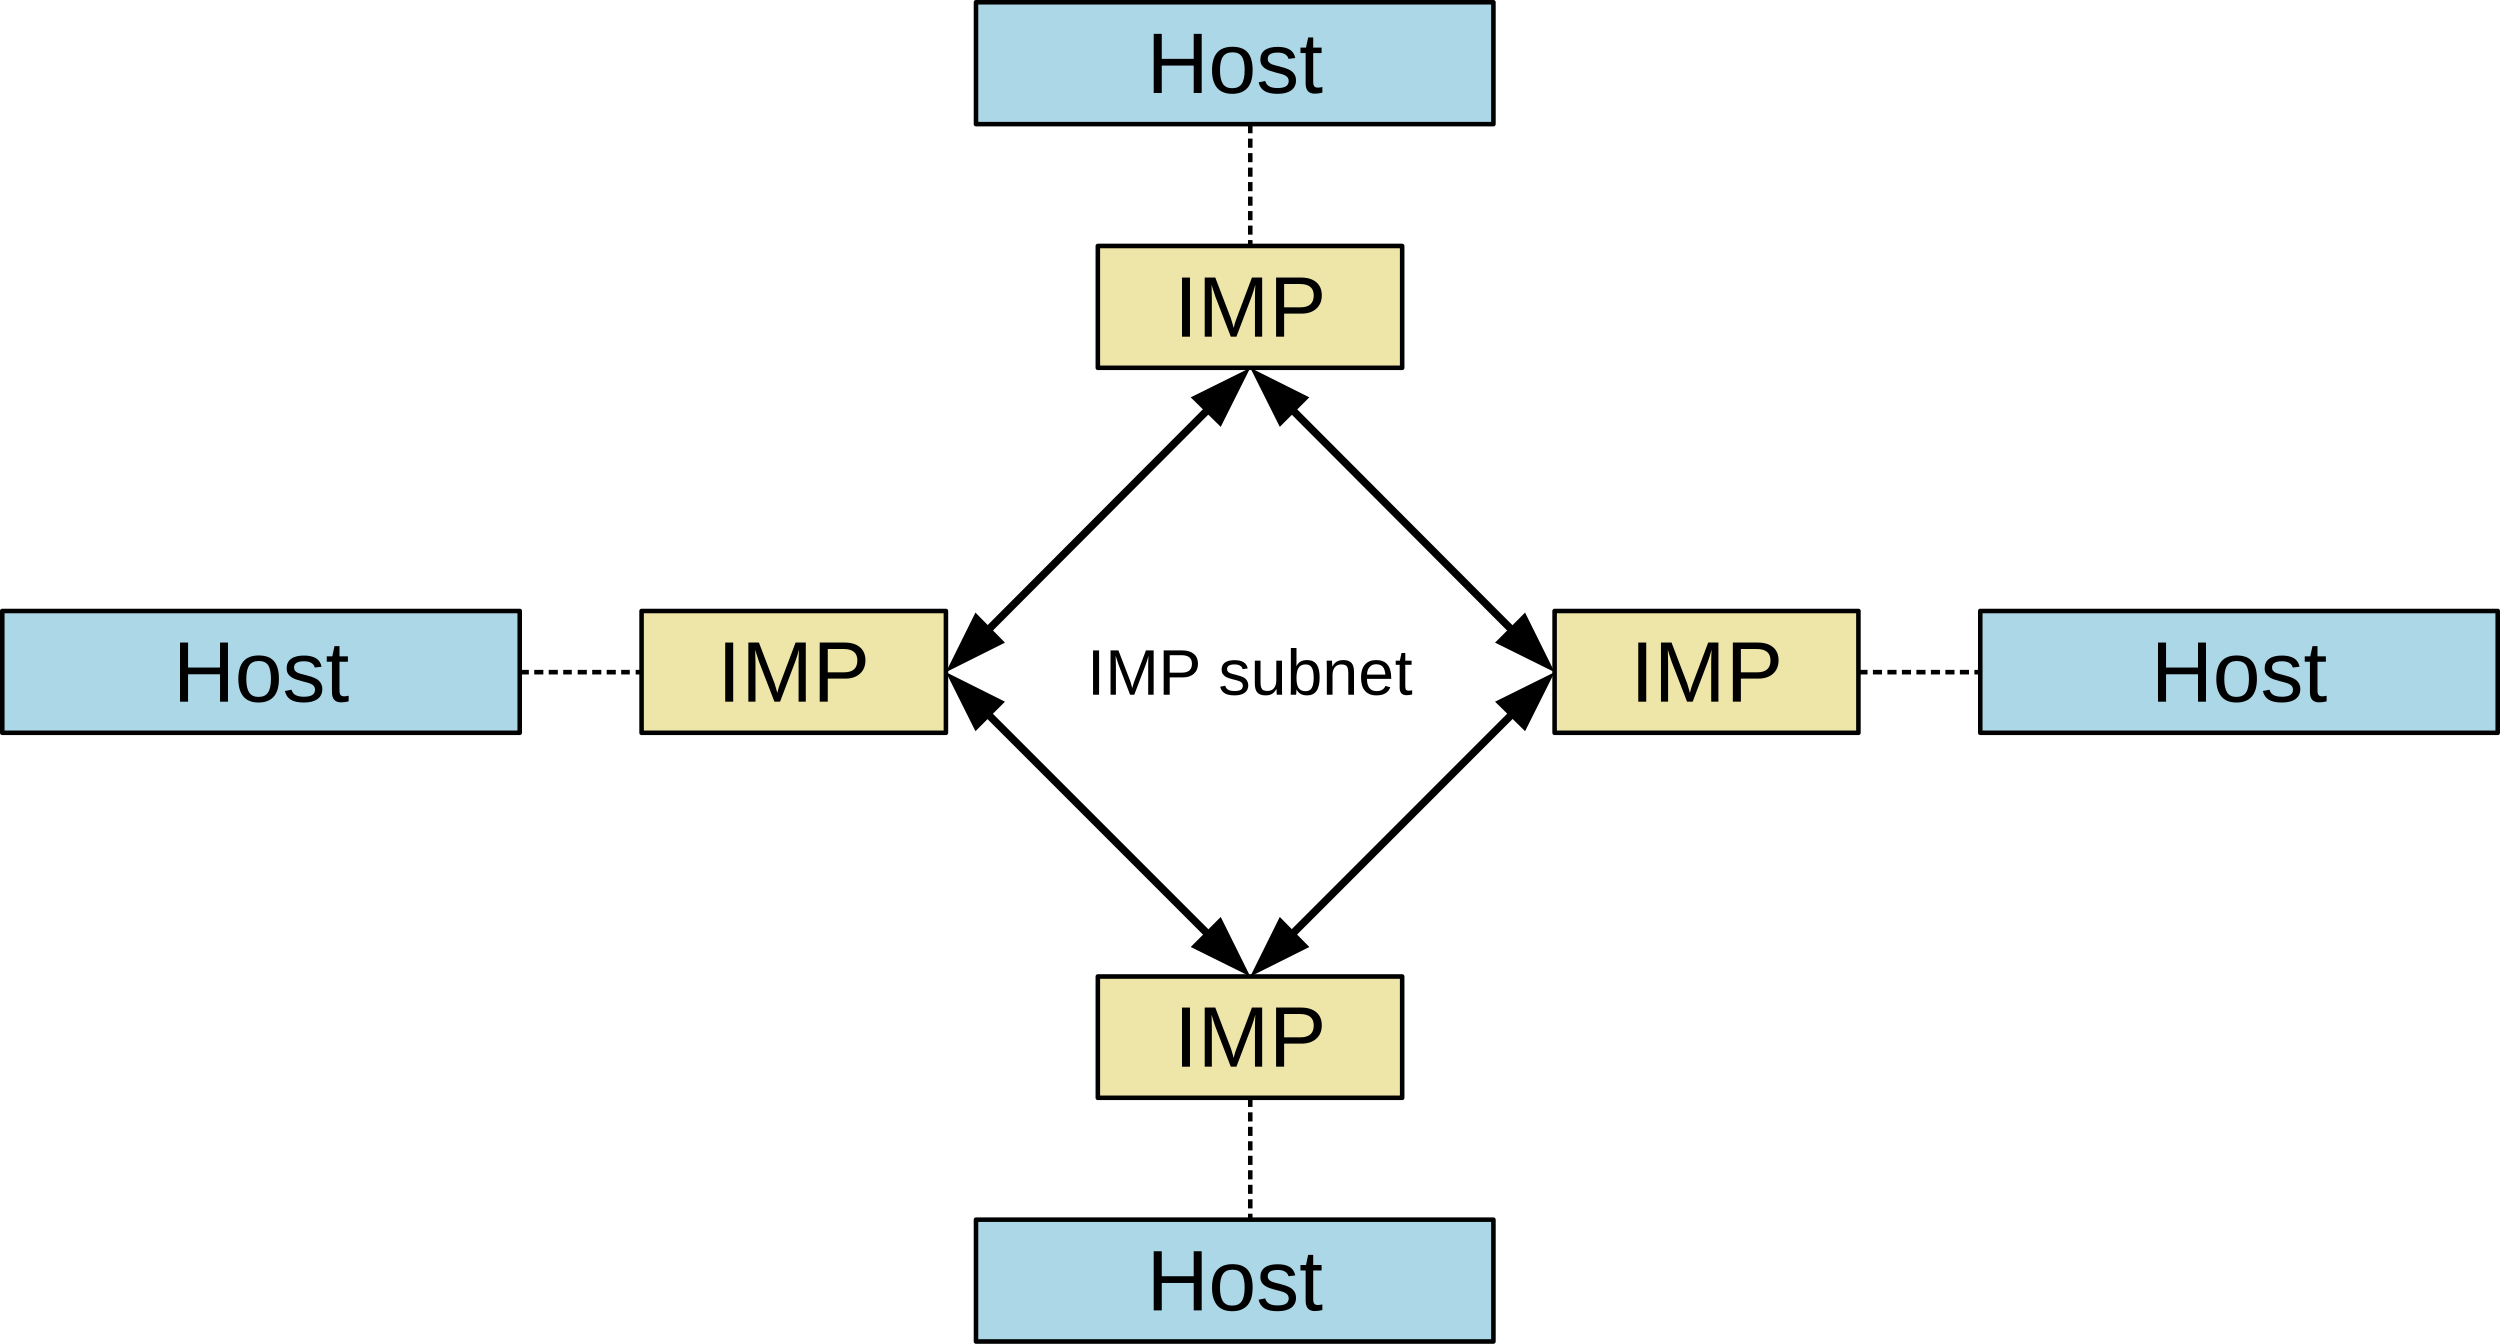 <?xml version="1.0" encoding="UTF-8" standalone="no"?>
<svg
   xmlns:dc="http://purl.org/dc/elements/1.1/"
   xmlns:cc="http://creativecommons.org/ns#"
   xmlns:rdf="http://www.w3.org/1999/02/22-rdf-syntax-ns#"
   xmlns:svg="http://www.w3.org/2000/svg"
   xmlns="http://www.w3.org/2000/svg"
   xmlns:xlink="http://www.w3.org/1999/xlink"
   xmlns:sodipodi="http://sodipodi.sourceforge.net/DTD/sodipodi-0.dtd"
   xmlns:inkscape="http://www.inkscape.org/namespaces/inkscape"
   width="465.751pt"
   height="250.349pt"
   viewBox="0 0 465.751 250.349"
   version="1.2"
   id="svg310"
   sodipodi:docname="imp-subnet.svg"
   inkscape:version="0.92.2 5c3e80d, 2017-08-06">
  <sodipodi:namedview
     pagecolor="#ffffff"
     bordercolor="#666666"
     borderopacity="1"
     objecttolerance="10"
     gridtolerance="10"
     guidetolerance="10"
     inkscape:pageopacity="0"
     inkscape:pageshadow="2"
     inkscape:window-width="2048"
     inkscape:window-height="1088"
     id="namedview312"
     showgrid="false"
     fit-margin-top="0"
     fit-margin-left="0"
     fit-margin-right="0"
     fit-margin-bottom="0"
     inkscape:zoom="1.0646836"
     inkscape:cx="386.08199"
     inkscape:cy="148.06262"
     inkscape:window-x="0"
     inkscape:window-y="27"
     inkscape:window-maximized="1"
     inkscape:current-layer="svg310" />
  <defs
     id="defs61">
    <g
       id="g59">
      <symbol
         overflow="visible"
         id="glyph0-0"
         style="overflow:visible">
        <path
           style="stroke:none"
           d="m 1.609,-11.016 h 8.781 V 0 h -8.781 z m 0.594,0.594 v 9.828 h 7.594 v -9.828 z m 0,0"
           id="path2"
           inkscape:connector-curvature="0" />
      </symbol>
      <symbol
         overflow="visible"
         id="glyph0-1"
         style="overflow:visible">
        <path
           style="stroke:none"
           d="M 8.766,0 V -5.109 H 2.812 V 0 h -1.5 v -11.016 h 1.5 v 4.656 h 5.953 v -4.656 H 10.25 V 0 Z m 0,0"
           id="path5"
           inkscape:connector-curvature="0" />
      </symbol>
      <symbol
         overflow="visible"
         id="glyph0-2"
         style="overflow:visible">
        <path
           style="stroke:none"
           d="m 8.234,-4.234 c 0,1.48 -0.328,2.586 -0.984,3.312 -0.648,0.719 -1.59,1.078 -2.828,1.078 -1.242,0 -2.18,-0.375 -2.812,-1.125 -0.625,-0.758 -0.938,-1.848 -0.938,-3.266 0,-2.914 1.266,-4.375 3.797,-4.375 1.289,0 2.238,0.355 2.844,1.062 0.613,0.711 0.922,1.812 0.922,3.312 z m -1.484,0 C 6.75,-5.398 6.578,-6.25 6.234,-6.781 c -0.344,-0.531 -0.93,-0.797 -1.75,-0.797 -0.824,0 -1.418,0.273 -1.781,0.812 -0.367,0.543 -0.547,1.387 -0.547,2.531 0,1.117 0.176,1.953 0.531,2.516 0.363,0.555 0.938,0.828 1.719,0.828 0.844,0 1.441,-0.27 1.797,-0.812 C 6.566,-2.242 6.75,-3.086 6.75,-4.234 Z m 0,0"
           id="path8"
           inkscape:connector-curvature="0" />
      </symbol>
      <symbol
         overflow="visible"
         id="glyph0-3"
         style="overflow:visible">
        <path
           style="stroke:none"
           d="m 7.422,-2.344 c 0,0.805 -0.305,1.422 -0.906,1.859 C 5.922,-0.055 5.082,0.156 4,0.156 c -1.055,0 -1.867,-0.172 -2.438,-0.516 -0.574,-0.352 -0.945,-0.895 -1.109,-1.625 l 1.234,-0.25 c 0.125,0.461 0.375,0.793 0.75,1 0.375,0.211 0.895,0.312 1.562,0.312 0.707,0 1.227,-0.109 1.562,-0.328 0.332,-0.219 0.5,-0.547 0.5,-0.984 0,-0.332 -0.117,-0.602 -0.344,-0.812 C 5.488,-3.254 5.117,-3.426 4.609,-3.562 L 3.594,-3.828 C 2.789,-4.035 2.219,-4.238 1.875,-4.438 1.531,-4.633 1.258,-4.875 1.062,-5.156 0.875,-5.445 0.781,-5.801 0.781,-6.219 c 0,-0.77 0.273,-1.359 0.828,-1.766 0.551,-0.406 1.352,-0.609 2.406,-0.609 0.926,0 1.664,0.168 2.219,0.5 0.551,0.324 0.898,0.852 1.047,1.578 l -1.266,0.156 C 5.93,-6.734 5.719,-7.02 5.375,-7.219 5.039,-7.426 4.586,-7.531 4.016,-7.531 c -0.637,0 -1.105,0.102 -1.406,0.297 -0.305,0.188 -0.453,0.48 -0.453,0.875 0,0.242 0.062,0.438 0.188,0.594 0.125,0.156 0.305,0.293 0.547,0.406 0.25,0.105 0.766,0.25 1.547,0.438 0.75,0.188 1.285,0.367 1.609,0.531 0.332,0.156 0.594,0.336 0.781,0.531 0.188,0.188 0.332,0.406 0.438,0.656 0.102,0.25 0.156,0.539 0.156,0.859 z m 0,0"
           id="path11"
           inkscape:connector-curvature="0" />
      </symbol>
      <symbol
         overflow="visible"
         id="glyph0-4"
         style="overflow:visible">
        <path
           style="stroke:none"
           d="M 4.328,-0.062 C 3.867,0.062 3.395,0.125 2.906,0.125 c -1.125,0 -1.688,-0.641 -1.688,-1.922 V -7.438 H 0.25 V -8.453 H 1.281 L 1.688,-10.344 H 2.625 v 1.891 H 4.188 V -7.438 H 2.625 v 5.344 c 0,0.406 0.066,0.695 0.203,0.859 C 2.961,-1.078 3.191,-1 3.516,-1 c 0.188,0 0.457,-0.035 0.812,-0.109 z m 0,0"
           id="path14"
           inkscape:connector-curvature="0" />
      </symbol>
      <symbol
         overflow="visible"
         id="glyph0-5"
         style="overflow:visible">
        <path
           style="stroke:none"
           d="M 1.484,0 V -11.016 H 2.969 V 0 Z m 0,0"
           id="path17"
           inkscape:connector-curvature="0" />
      </symbol>
      <symbol
         overflow="visible"
         id="glyph0-6"
         style="overflow:visible">
        <path
           style="stroke:none"
           d="m 10.672,0 v -7.344 c 0,-0.812 0.023,-1.594 0.078,-2.344 -0.262,0.93 -0.492,1.656 -0.688,2.188 L 7.219,0 H 6.172 L 3.281,-7.5 2.844,-8.828 2.594,-9.688 2.609,-8.828 2.641,-7.344 V 0 H 1.312 V -11.016 H 3.281 L 6.203,-3.375 C 6.305,-3.07 6.406,-2.742 6.5,-2.391 6.602,-2.035 6.672,-1.781 6.703,-1.625 c 0.039,-0.207 0.125,-0.523 0.25,-0.953 0.133,-0.426 0.227,-0.691 0.281,-0.797 l 2.875,-7.641 h 1.906 V 0 Z m 0,0"
           id="path20"
           inkscape:connector-curvature="0" />
      </symbol>
      <symbol
         overflow="visible"
         id="glyph0-7"
         style="overflow:visible">
        <path
           style="stroke:none"
           d="m 9.828,-7.703 c 0,1.043 -0.34,1.871 -1.016,2.484 -0.68,0.617 -1.602,0.922 -2.766,0.922 H 2.812 V 0 h -1.5 v -11.016 h 4.641 c 1.227,0 2.18,0.293 2.859,0.875 0.676,0.574 1.016,1.387 1.016,2.438 z m -1.5,0.016 c 0,-1.414 -0.855,-2.125 -2.562,-2.125 H 2.812 v 4.344 h 3.016 c 1.664,0 2.5,-0.738 2.5,-2.219 z m 0,0"
           id="path23"
           inkscape:connector-curvature="0" />
      </symbol>
      <symbol
         overflow="visible"
         id="glyph1-0"
         style="overflow:visible">
        <path
           style="stroke:none"
           d="m 1.203,-8.25 h 6.594 V 0 h -6.594 z m 0.438,0.438 v 7.359 H 7.344 V -7.812 Z m 0,0"
           id="path26"
           inkscape:connector-curvature="0" />
      </symbol>
      <symbol
         overflow="visible"
         id="glyph1-1"
         style="overflow:visible">
        <path
           style="stroke:none"
           d="m 1.109,0 v -8.25 h 1.125 V 0 Z m 0,0"
           id="path29"
           inkscape:connector-curvature="0" />
      </symbol>
      <symbol
         overflow="visible"
         id="glyph1-2"
         style="overflow:visible">
        <path
           style="stroke:none"
           d="m 8,0 v -5.516 c 0,-0.602 0.02,-1.188 0.062,-1.75 C 7.863,-6.566 7.691,-6.02 7.547,-5.625 L 5.406,0 H 4.625 l -2.156,-5.625 -0.328,-1 -0.203,-0.641 0.016,0.656 0.031,1.094 V 0 h -1 v -8.25 h 1.469 l 2.203,5.719 c 0.07,0.23 0.145,0.48 0.219,0.75 0.07,0.262 0.117,0.449 0.141,0.562 C 5.047,-1.375 5.113,-1.609 5.219,-1.922 5.32,-2.242 5.391,-2.445 5.422,-2.531 L 7.578,-8.25 h 1.438 V 0 Z m 0,0"
           id="path32"
           inkscape:connector-curvature="0" />
      </symbol>
      <symbol
         overflow="visible"
         id="glyph1-3"
         style="overflow:visible">
        <path
           style="stroke:none"
           d="m 7.375,-5.766 c 0,0.781 -0.258,1.402 -0.766,1.859 -0.512,0.461 -1.203,0.688 -2.078,0.688 H 2.109 V 0 h -1.125 v -8.25 h 3.469 c 0.926,0 1.645,0.219 2.156,0.656 C 7.117,-7.164 7.375,-6.555 7.375,-5.766 Z m -1.125,0 c 0,-1.062 -0.641,-1.594 -1.922,-1.594 h -2.219 v 3.25 H 4.375 c 1.25,0 1.875,-0.551 1.875,-1.656 z m 0,0"
           id="path35"
           inkscape:connector-curvature="0" />
      </symbol>
      <symbol
         overflow="visible"
         id="glyph1-4"
         style="overflow:visible">
        <path
           style="stroke:none"
           d=""
           id="path38"
           inkscape:connector-curvature="0" />
      </symbol>
      <symbol
         overflow="visible"
         id="glyph1-5"
         style="overflow:visible">
        <path
           style="stroke:none"
           d="m 5.562,-1.75 c 0,0.594 -0.227,1.059 -0.672,1.391 C 4.441,-0.035 3.812,0.125 3,0.125 2.207,0.125 1.598,-0.004 1.172,-0.266 0.742,-0.523 0.461,-0.93 0.328,-1.484 l 0.938,-0.188 c 0.094,0.344 0.281,0.594 0.562,0.75 C 2.109,-0.766 2.5,-0.688 3,-0.688 c 0.531,0 0.922,-0.078 1.172,-0.234 0.25,-0.164 0.375,-0.414 0.375,-0.75 0,-0.25 -0.09,-0.453 -0.266,-0.609 C 4.113,-2.438 3.836,-2.566 3.453,-2.672 l -0.75,-0.188 C 2.086,-3.016 1.648,-3.164 1.391,-3.312 1.141,-3.469 0.941,-3.656 0.797,-3.875 0.66,-4.094 0.594,-4.359 0.594,-4.672 c 0,-0.57 0.203,-1.008 0.609,-1.312 C 1.617,-6.285 2.219,-6.438 3,-6.438 c 0.707,0 1.266,0.125 1.672,0.375 0.414,0.242 0.676,0.633 0.781,1.172 L 4.5,-4.766 C 4.445,-5.047 4.289,-5.258 4.031,-5.406 3.781,-5.562 3.438,-5.641 3,-5.641 c -0.469,0 -0.82,0.074 -1.047,0.219 -0.23,0.148 -0.344,0.367 -0.344,0.656 0,0.18 0.047,0.324 0.141,0.438 0.094,0.117 0.227,0.215 0.406,0.297 0.188,0.086 0.578,0.199 1.172,0.344 0.562,0.148 0.961,0.277 1.203,0.391 0.25,0.117 0.441,0.246 0.578,0.391 0.145,0.148 0.254,0.32 0.328,0.516 0.082,0.188 0.125,0.402 0.125,0.641 z m 0,0"
           id="path41"
           inkscape:connector-curvature="0" />
      </symbol>
      <symbol
         overflow="visible"
         id="glyph1-6"
         style="overflow:visible">
        <path
           style="stroke:none"
           d="m 1.844,-6.344 v 4.016 c 0,0.43 0.039,0.758 0.125,0.984 0.082,0.23 0.211,0.398 0.391,0.5 0.176,0.094 0.438,0.141 0.781,0.141 0.508,0 0.91,-0.172 1.203,-0.516 0.289,-0.344 0.438,-0.828 0.438,-1.453 V -6.344 h 1.062 v 4.984 c 0,0.742 0.008,1.195 0.031,1.359 h -1 c 0,-0.02 -0.008,-0.07 -0.016,-0.156 0,-0.082 -0.008,-0.18 -0.016,-0.297 0,-0.113 -0.008,-0.32 -0.016,-0.625 H 4.812 c -0.242,0.438 -0.523,0.75 -0.844,0.938 C 3.656,0.035 3.266,0.125 2.797,0.125 2.098,0.125 1.586,-0.047 1.266,-0.391 0.941,-0.742 0.781,-1.316 0.781,-2.109 V -6.344 Z m 0,0"
           id="path44"
           inkscape:connector-curvature="0" />
      </symbol>
      <symbol
         overflow="visible"
         id="glyph1-7"
         style="overflow:visible">
        <path
           style="stroke:none"
           d="m 6.172,-3.203 c 0,2.219 -0.777,3.328 -2.328,3.328 -0.48,0 -0.883,-0.09 -1.203,-0.266 -0.324,-0.176 -0.586,-0.457 -0.781,-0.844 0,0.125 -0.012,0.312 -0.031,0.562 C 1.816,-0.18 1.805,-0.039 1.797,0 H 0.781 C 0.801,-0.207 0.812,-0.645 0.812,-1.312 v -7.391 h 1.047 v 2.484 c 0,0.25 -0.008,0.547 -0.016,0.891 h 0.016 c 0.195,-0.406 0.457,-0.691 0.781,-0.859 0.32,-0.176 0.723,-0.266 1.203,-0.266 0.801,0 1.391,0.273 1.766,0.812 0.375,0.531 0.562,1.344 0.562,2.438 z M 5.062,-3.172 C 5.062,-4.055 4.941,-4.688 4.703,-5.062 4.473,-5.445 4.094,-5.641 3.562,-5.641 c -0.594,0 -1.027,0.203 -1.297,0.609 -0.273,0.406 -0.406,1.055 -0.406,1.938 0,0.824 0.129,1.438 0.391,1.844 0.27,0.398 0.707,0.594 1.312,0.594 0.531,0 0.91,-0.195 1.141,-0.594 C 4.941,-1.645 5.062,-2.285 5.062,-3.172 Z m 0,0"
           id="path47"
           inkscape:connector-curvature="0" />
      </symbol>
      <symbol
         overflow="visible"
         id="glyph1-8"
         style="overflow:visible">
        <path
           style="stroke:none"
           d="m 4.828,0 v -4.016 c 0,-0.414 -0.043,-0.738 -0.125,-0.969 C 4.629,-5.223 4.5,-5.391 4.312,-5.484 4.133,-5.586 3.875,-5.641 3.531,-5.641 c -0.512,0 -0.914,0.18 -1.203,0.531 -0.293,0.344 -0.438,0.824 -0.438,1.438 V 0 h -1.062 v -4.984 c 0,-0.738 -0.012,-1.191 -0.031,-1.359 h 1 c 0,0.023 0,0.078 0,0.172 0.008,0.086 0.016,0.184 0.016,0.297 0.008,0.105 0.02,0.312 0.031,0.625 H 1.859 C 2.098,-5.688 2.375,-5.992 2.688,-6.172 c 0.32,-0.188 0.723,-0.281 1.203,-0.281 0.688,0 1.191,0.172 1.516,0.516 0.32,0.344 0.484,0.918 0.484,1.719 V 0 Z m 0,0"
           id="path50"
           inkscape:connector-curvature="0" />
      </symbol>
      <symbol
         overflow="visible"
         id="glyph1-9"
         style="overflow:visible">
        <path
           style="stroke:none"
           d="m 1.625,-2.953 c 0,0.73 0.145,1.293 0.438,1.688 0.301,0.398 0.742,0.594 1.328,0.594 0.457,0 0.82,-0.086 1.094,-0.266 0.281,-0.188 0.469,-0.422 0.562,-0.703 l 0.922,0.25 C 5.594,-0.379 4.734,0.125 3.391,0.125 2.453,0.125 1.738,-0.156 1.25,-0.719 c -0.492,-0.562 -0.734,-1.395 -0.734,-2.5 0,-1.039 0.242,-1.836 0.734,-2.391 0.488,-0.562 1.188,-0.844 2.094,-0.844 1.863,0 2.797,1.121 2.797,3.359 v 0.141 z M 5.047,-3.75 c -0.055,-0.676 -0.219,-1.164 -0.5,-1.469 -0.281,-0.301 -0.688,-0.453 -1.219,-0.453 -0.512,0 -0.918,0.172 -1.219,0.516 C 1.816,-4.82 1.656,-4.352 1.625,-3.75 Z m 0,0"
           id="path53"
           inkscape:connector-curvature="0" />
      </symbol>
      <symbol
         overflow="visible"
         id="glyph1-10"
         style="overflow:visible">
        <path
           style="stroke:none"
           d="M 3.25,-0.047 C 2.895,0.047 2.539,0.094 2.188,0.094 c -0.844,0 -1.266,-0.477 -1.266,-1.438 V -5.578 H 0.188 V -6.344 h 0.766 l 0.312,-1.422 H 1.969 v 1.422 h 1.172 v 0.766 H 1.969 v 4 c 0,0.312 0.047,0.531 0.141,0.656 C 2.211,-0.805 2.391,-0.75 2.641,-0.75 2.773,-0.75 2.977,-0.773 3.25,-0.828 Z m 0,0"
           id="path56"
           inkscape:connector-curvature="0" />
      </symbol>
    </g>
  </defs>
  <g
     id="surface1057"
     transform="translate(-107.275,-158.322)">
    <path
       style="fill:#abd7e6;fill-opacity:1;fill-rule:evenodd;stroke:#000000;stroke-width:0.849;stroke-linecap:butt;stroke-linejoin:round;stroke-miterlimit:10;stroke-opacity:1"
       d="m 155.898,300.4 h -48.199 v 22.699 h 96.402 v -22.699 z m 0,0"
       transform="matrix(1,0,0,-1,0,595.247)"
       id="path63"
       inkscape:connector-curvature="0" />
    <g
       style="fill:#000000;fill-opacity:1"
       id="g67">
      <use
         xlink:href="#glyph0-1"
         x="139.5"
         y="289.047"
         id="use65"
         width="100%"
         height="100%" />
    </g>
    <g
       style="fill:#000000;fill-opacity:1"
       id="g75">
      <use
         xlink:href="#glyph0-2"
         x="151.004"
         y="289.047"
         id="use69"
         width="100%"
         height="100%" />
      <use
         xlink:href="#glyph0-3"
         x="159.9"
         y="289.047"
         id="use71"
         width="100%"
         height="100%" />
      <use
         xlink:href="#glyph0-4"
         x="167.9"
         y="289.047"
         id="use73"
         width="100%"
         height="100%" />
    </g>
    <path
       style="fill:#eee6a8;fill-opacity:1;fill-rule:evenodd;stroke:#000000;stroke-width:0.849;stroke-linecap:butt;stroke-linejoin:round;stroke-miterlimit:10;stroke-opacity:1"
       d="m 255.102,300.4 h -28.301 v 22.699 H 283.5 v -22.699 z m 0,0"
       transform="matrix(1,0,0,-1,0,595.247)"
       id="path77"
       inkscape:connector-curvature="0" />
    <g
       style="fill:#000000;fill-opacity:1"
       id="g81">
      <use
         xlink:href="#glyph0-5"
         x="240.9"
         y="289.047"
         id="use79"
         width="100%"
         height="100%" />
    </g>
    <g
       style="fill:#000000;fill-opacity:1"
       id="g85">
      <use
         xlink:href="#glyph0-6"
         x="245.38"
         y="289.047"
         id="use83"
         width="100%"
         height="100%" />
    </g>
    <g
       style="fill:#000000;fill-opacity:1"
       id="g89">
      <use
         xlink:href="#glyph0-7"
         x="258.676"
         y="289.047"
         id="use87"
         width="100%"
         height="100%" />
    </g>
    <path
       style="fill:none;stroke:#000000;stroke-width:0.849;stroke-linecap:butt;stroke-linejoin:round;stroke-miterlimit:10;stroke-opacity:1"
       d="m 204.102,311.7 h 1.699"
       transform="matrix(1,0,0,-1,0,595.247)"
       id="path91"
       inkscape:connector-curvature="0" />
    <path
       style="fill:none;stroke:#000000;stroke-width:0.849;stroke-linecap:butt;stroke-linejoin:round;stroke-miterlimit:10;stroke-opacity:1"
       d="M 206.801,311.7 H 208.5"
       transform="matrix(1,0,0,-1,0,595.247)"
       id="path93"
       inkscape:connector-curvature="0" />
    <path
       style="fill:none;stroke:#000000;stroke-width:0.849;stroke-linecap:butt;stroke-linejoin:round;stroke-miterlimit:10;stroke-opacity:1"
       d="m 209.5,311.7 h 1.699"
       transform="matrix(1,0,0,-1,0,595.247)"
       id="path95"
       inkscape:connector-curvature="0" />
    <path
       style="fill:none;stroke:#000000;stroke-width:0.849;stroke-linecap:butt;stroke-linejoin:round;stroke-miterlimit:10;stroke-opacity:1"
       d="m 212.199,311.7 h 1.602"
       transform="matrix(1,0,0,-1,0,595.247)"
       id="path97"
       inkscape:connector-curvature="0" />
    <path
       style="fill:none;stroke:#000000;stroke-width:0.849;stroke-linecap:butt;stroke-linejoin:round;stroke-miterlimit:10;stroke-opacity:1"
       d="m 214.898,311.7 h 1.703"
       transform="matrix(1,0,0,-1,0,595.247)"
       id="path99"
       inkscape:connector-curvature="0" />
    <path
       style="fill:none;stroke:#000000;stroke-width:0.849;stroke-linecap:butt;stroke-linejoin:round;stroke-miterlimit:10;stroke-opacity:1"
       d="m 217.602,311.7 h 1.699"
       transform="matrix(1,0,0,-1,0,595.247)"
       id="path101"
       inkscape:connector-curvature="0" />
    <path
       style="fill:none;stroke:#000000;stroke-width:0.849;stroke-linecap:butt;stroke-linejoin:round;stroke-miterlimit:10;stroke-opacity:1"
       d="M 220.301,311.7 H 222"
       transform="matrix(1,0,0,-1,0,595.247)"
       id="path103"
       inkscape:connector-curvature="0" />
    <path
       style="fill:none;stroke:#000000;stroke-width:0.849;stroke-linecap:butt;stroke-linejoin:round;stroke-miterlimit:10;stroke-opacity:1"
       d="m 223,311.7 h 1.602"
       transform="matrix(1,0,0,-1,0,595.247)"
       id="path105"
       inkscape:connector-curvature="0" />
    <path
       style="fill:none;stroke:#000000;stroke-width:0.849;stroke-linecap:butt;stroke-linejoin:round;stroke-miterlimit:10;stroke-opacity:1"
       d="m 225.699,311.7 h 1.102"
       transform="matrix(1,0,0,-1,0,595.247)"
       id="path107"
       inkscape:connector-curvature="0" />
    <path
       style="fill:#abd7e6;fill-opacity:1;fill-rule:evenodd;stroke:#000000;stroke-width:0.849;stroke-linecap:butt;stroke-linejoin:round;stroke-miterlimit:10;stroke-opacity:1"
       d="m 524.398,300.4 h -48.199 v 22.699 h 96.402 v -22.699 z m 0,0"
       transform="matrix(1,0,0,-1,0,595.247)"
       id="path109"
       inkscape:connector-curvature="0" />
    <g
       style="fill:#000000;fill-opacity:1"
       id="g113">
      <use
         xlink:href="#glyph0-1"
         x="508"
         y="289.047"
         id="use111"
         width="100%"
         height="100%" />
    </g>
    <g
       style="fill:#000000;fill-opacity:1"
       id="g121">
      <use
         xlink:href="#glyph0-2"
         x="519.504"
         y="289.047"
         id="use115"
         width="100%"
         height="100%" />
      <use
         xlink:href="#glyph0-3"
         x="528.4"
         y="289.047"
         id="use117"
         width="100%"
         height="100%" />
      <use
         xlink:href="#glyph0-4"
         x="536.4"
         y="289.047"
         id="use119"
         width="100%"
         height="100%" />
    </g>
    <path
       style="fill:#eee6a8;fill-opacity:1;fill-rule:evenodd;stroke:#000000;stroke-width:0.849;stroke-linecap:butt;stroke-linejoin:round;stroke-miterlimit:10;stroke-opacity:1"
       d="m 425.199,300.4 h -28.301 v 22.699 H 453.5 v -22.699 z m 0,0"
       transform="matrix(1,0,0,-1,0,595.247)"
       id="path123"
       inkscape:connector-curvature="0" />
    <g
       style="fill:#000000;fill-opacity:1"
       id="g127">
      <use
         xlink:href="#glyph0-5"
         x="411"
         y="289.047"
         id="use125"
         width="100%"
         height="100%" />
    </g>
    <g
       style="fill:#000000;fill-opacity:1"
       id="g131">
      <use
         xlink:href="#glyph0-6"
         x="415.4"
         y="289.047"
         id="use129"
         width="100%"
         height="100%" />
    </g>
    <g
       style="fill:#000000;fill-opacity:1"
       id="g135">
      <use
         xlink:href="#glyph0-7"
         x="428.792"
         y="289.047"
         id="use133"
         width="100%"
         height="100%" />
    </g>
    <path
       style="fill:none;stroke:#000000;stroke-width:0.849;stroke-linecap:butt;stroke-linejoin:round;stroke-miterlimit:10;stroke-opacity:1"
       d="m 453.5,311.7 h 1.699"
       transform="matrix(1,0,0,-1,0,595.247)"
       id="path137"
       inkscape:connector-curvature="0" />
    <path
       style="fill:none;stroke:#000000;stroke-width:0.849;stroke-linecap:butt;stroke-linejoin:round;stroke-miterlimit:10;stroke-opacity:1"
       d="m 456.199,311.7 h 1.699"
       transform="matrix(1,0,0,-1,0,595.247)"
       id="path139"
       inkscape:connector-curvature="0" />
    <path
       style="fill:none;stroke:#000000;stroke-width:0.849;stroke-linecap:butt;stroke-linejoin:round;stroke-miterlimit:10;stroke-opacity:1"
       d="m 458.898,311.7 h 1.703"
       transform="matrix(1,0,0,-1,0,595.247)"
       id="path141"
       inkscape:connector-curvature="0" />
    <path
       style="fill:none;stroke:#000000;stroke-width:0.849;stroke-linecap:butt;stroke-linejoin:round;stroke-miterlimit:10;stroke-opacity:1"
       d="m 461.602,311.7 h 1.699"
       transform="matrix(1,0,0,-1,0,595.247)"
       id="path143"
       inkscape:connector-curvature="0" />
    <path
       style="fill:none;stroke:#000000;stroke-width:0.849;stroke-linecap:butt;stroke-linejoin:round;stroke-miterlimit:10;stroke-opacity:1"
       d="M 464.301,311.7 H 466"
       transform="matrix(1,0,0,-1,0,595.247)"
       id="path145"
       inkscape:connector-curvature="0" />
    <path
       style="fill:none;stroke:#000000;stroke-width:0.849;stroke-linecap:butt;stroke-linejoin:round;stroke-miterlimit:10;stroke-opacity:1"
       d="m 467,311.7 h 1.699"
       transform="matrix(1,0,0,-1,0,595.247)"
       id="path147"
       inkscape:connector-curvature="0" />
    <path
       style="fill:none;stroke:#000000;stroke-width:0.849;stroke-linecap:butt;stroke-linejoin:round;stroke-miterlimit:10;stroke-opacity:1"
       d="m 469.699,311.7 h 1.699"
       transform="matrix(1,0,0,-1,0,595.247)"
       id="path149"
       inkscape:connector-curvature="0" />
    <path
       style="fill:none;stroke:#000000;stroke-width:0.849;stroke-linecap:butt;stroke-linejoin:round;stroke-miterlimit:10;stroke-opacity:1"
       d="m 472.398,311.7 h 1.703"
       transform="matrix(1,0,0,-1,0,595.247)"
       id="path151"
       inkscape:connector-curvature="0" />
    <path
       style="fill:none;stroke:#000000;stroke-width:0.849;stroke-linecap:butt;stroke-linejoin:round;stroke-miterlimit:10;stroke-opacity:1"
       d="m 475.102,311.7 h 1.098"
       transform="matrix(1,0,0,-1,0,595.247)"
       id="path153"
       inkscape:connector-curvature="0" />
    <path
       style="fill:#abd7e6;fill-opacity:1;fill-rule:evenodd;stroke:#000000;stroke-width:0.849;stroke-linecap:butt;stroke-linejoin:round;stroke-miterlimit:10;stroke-opacity:1"
       d="m 337.301,413.802 h -48.199 v 22.699 H 385.5 v -22.699 z m 0,0"
       transform="matrix(1,0,0,-1,0,595.247)"
       id="path155"
       inkscape:connector-curvature="0" />
    <g
       style="fill:#000000;fill-opacity:1"
       id="g159">
      <use
         xlink:href="#glyph0-1"
         x="320.9"
         y="175.647"
         id="use157"
         width="100%"
         height="100%" />
    </g>
    <g
       style="fill:#000000;fill-opacity:1"
       id="g167">
      <use
         xlink:href="#glyph0-2"
         x="332.404"
         y="175.647"
         id="use161"
         width="100%"
         height="100%" />
      <use
         xlink:href="#glyph0-3"
         x="341.3"
         y="175.647"
         id="use163"
         width="100%"
         height="100%" />
      <use
         xlink:href="#glyph0-4"
         x="349.3"
         y="175.647"
         id="use165"
         width="100%"
         height="100%" />
    </g>
    <path
       style="fill:#eee6a8;fill-opacity:1;fill-rule:evenodd;stroke:#000000;stroke-width:0.849;stroke-linecap:butt;stroke-linejoin:round;stroke-miterlimit:10;stroke-opacity:1"
       d="m 340.199,368.4 h -28.398 v 22.699 H 368.5 v -22.699 z m 0,0"
       transform="matrix(1,0,0,-1,0,595.247)"
       id="path169"
       inkscape:connector-curvature="0" />
    <g
       style="fill:#000000;fill-opacity:1"
       id="g173">
      <use
         xlink:href="#glyph0-5"
         x="326"
         y="221.047"
         id="use171"
         width="100%"
         height="100%" />
    </g>
    <g
       style="fill:#000000;fill-opacity:1"
       id="g177">
      <use
         xlink:href="#glyph0-6"
         x="330.4"
         y="221.047"
         id="use175"
         width="100%"
         height="100%" />
    </g>
    <g
       style="fill:#000000;fill-opacity:1"
       id="g181">
      <use
         xlink:href="#glyph0-7"
         x="343.696"
         y="221.047"
         id="use179"
         width="100%"
         height="100%" />
    </g>
    <path
       style="fill:none;stroke:#000000;stroke-width:0.849;stroke-linecap:butt;stroke-linejoin:round;stroke-miterlimit:10;stroke-opacity:1"
       d="m 340.199,413.802 v -1.703"
       transform="matrix(1,0,0,-1,0,595.247)"
       id="path183"
       inkscape:connector-curvature="0" />
    <path
       style="fill:none;stroke:#000000;stroke-width:0.849;stroke-linecap:butt;stroke-linejoin:round;stroke-miterlimit:10;stroke-opacity:1"
       d="m 340.199,411.099 v -1.699"
       transform="matrix(1,0,0,-1,0,595.247)"
       id="path185"
       inkscape:connector-curvature="0" />
    <path
       style="fill:none;stroke:#000000;stroke-width:0.849;stroke-linecap:butt;stroke-linejoin:round;stroke-miterlimit:10;stroke-opacity:1"
       d="m 340.199,408.4 v -1.699"
       transform="matrix(1,0,0,-1,0,595.247)"
       id="path187"
       inkscape:connector-curvature="0" />
    <path
       style="fill:none;stroke:#000000;stroke-width:0.849;stroke-linecap:butt;stroke-linejoin:round;stroke-miterlimit:10;stroke-opacity:1"
       d="m 340.199,405.7 v -1.699"
       transform="matrix(1,0,0,-1,0,595.247)"
       id="path189"
       inkscape:connector-curvature="0" />
    <path
       style="fill:none;stroke:#000000;stroke-width:0.849;stroke-linecap:butt;stroke-linejoin:round;stroke-miterlimit:10;stroke-opacity:1"
       d="m 340.199,403.001 v -1.699"
       transform="matrix(1,0,0,-1,0,595.247)"
       id="path191"
       inkscape:connector-curvature="0" />
    <path
       style="fill:none;stroke:#000000;stroke-width:0.849;stroke-linecap:butt;stroke-linejoin:round;stroke-miterlimit:10;stroke-opacity:1"
       d="m 340.199,400.302 v -1.703"
       transform="matrix(1,0,0,-1,0,595.247)"
       id="path193"
       inkscape:connector-curvature="0" />
    <path
       style="fill:none;stroke:#000000;stroke-width:0.849;stroke-linecap:butt;stroke-linejoin:round;stroke-miterlimit:10;stroke-opacity:1"
       d="m 340.199,397.599 v -1.699"
       transform="matrix(1,0,0,-1,0,595.247)"
       id="path195"
       inkscape:connector-curvature="0" />
    <path
       style="fill:none;stroke:#000000;stroke-width:0.849;stroke-linecap:butt;stroke-linejoin:round;stroke-miterlimit:10;stroke-opacity:1"
       d="m 340.199,394.9 v -1.699"
       transform="matrix(1,0,0,-1,0,595.247)"
       id="path197"
       inkscape:connector-curvature="0" />
    <path
       style="fill:none;stroke:#000000;stroke-width:0.849;stroke-linecap:butt;stroke-linejoin:round;stroke-miterlimit:10;stroke-opacity:1"
       d="m 340.199,392.2 v -1.102"
       transform="matrix(1,0,0,-1,0,595.247)"
       id="path199"
       inkscape:connector-curvature="0" />
    <path
       style="fill:#abd7e6;fill-opacity:1;fill-rule:evenodd;stroke:#000000;stroke-width:0.849;stroke-linecap:butt;stroke-linejoin:round;stroke-miterlimit:10;stroke-opacity:1"
       d="m 337.301,187.001 h -48.199 v 22.699 H 385.5 v -22.699 z m 0,0"
       transform="matrix(1,0,0,-1,0,595.247)"
       id="path201"
       inkscape:connector-curvature="0" />
    <g
       style="fill:#000000;fill-opacity:1"
       id="g205">
      <use
         xlink:href="#glyph0-1"
         x="320.9"
         y="402.447"
         id="use203"
         width="100%"
         height="100%" />
    </g>
    <g
       style="fill:#000000;fill-opacity:1"
       id="g213">
      <use
         xlink:href="#glyph0-2"
         x="332.404"
         y="402.447"
         id="use207"
         width="100%"
         height="100%" />
      <use
         xlink:href="#glyph0-3"
         x="341.3"
         y="402.447"
         id="use209"
         width="100%"
         height="100%" />
      <use
         xlink:href="#glyph0-4"
         x="349.3"
         y="402.447"
         id="use211"
         width="100%"
         height="100%" />
    </g>
    <path
       style="fill:#eee6a8;fill-opacity:1;fill-rule:evenodd;stroke:#000000;stroke-width:0.849;stroke-linecap:butt;stroke-linejoin:round;stroke-miterlimit:10;stroke-opacity:1"
       d="m 340.199,232.4 h -28.398 v 22.602 H 368.5 v -22.602 z m 0,0"
       transform="matrix(1,0,0,-1,0,595.247)"
       id="path215"
       inkscape:connector-curvature="0" />
    <g
       style="fill:#000000;fill-opacity:1"
       id="g219">
      <use
         xlink:href="#glyph0-5"
         x="326"
         y="357.047"
         id="use217"
         width="100%"
         height="100%" />
    </g>
    <g
       style="fill:#000000;fill-opacity:1"
       id="g223">
      <use
         xlink:href="#glyph0-6"
         x="330.4"
         y="357.047"
         id="use221"
         width="100%"
         height="100%" />
    </g>
    <g
       style="fill:#000000;fill-opacity:1"
       id="g227">
      <use
         xlink:href="#glyph0-7"
         x="343.696"
         y="357.047"
         id="use225"
         width="100%"
         height="100%" />
    </g>
    <path
       style="fill:none;stroke:#000000;stroke-width:0.849;stroke-linecap:butt;stroke-linejoin:round;stroke-miterlimit:10;stroke-opacity:1"
       d="m 340.199,232.4 v -1.699"
       transform="matrix(1,0,0,-1,0,595.247)"
       id="path229"
       inkscape:connector-curvature="0" />
    <path
       style="fill:none;stroke:#000000;stroke-width:0.849;stroke-linecap:butt;stroke-linejoin:round;stroke-miterlimit:10;stroke-opacity:1"
       d="m 340.199,229.7 v -1.699"
       transform="matrix(1,0,0,-1,0,595.247)"
       id="path231"
       inkscape:connector-curvature="0" />
    <path
       style="fill:none;stroke:#000000;stroke-width:0.849;stroke-linecap:butt;stroke-linejoin:round;stroke-miterlimit:10;stroke-opacity:1"
       d="m 340.199,227.001 v -1.699"
       transform="matrix(1,0,0,-1,0,595.247)"
       id="path233"
       inkscape:connector-curvature="0" />
    <path
       style="fill:none;stroke:#000000;stroke-width:0.849;stroke-linecap:butt;stroke-linejoin:round;stroke-miterlimit:10;stroke-opacity:1"
       d="m 340.199,224.302 v -1.703"
       transform="matrix(1,0,0,-1,0,595.247)"
       id="path235"
       inkscape:connector-curvature="0" />
    <path
       style="fill:none;stroke:#000000;stroke-width:0.849;stroke-linecap:butt;stroke-linejoin:round;stroke-miterlimit:10;stroke-opacity:1"
       d="m 340.199,221.599 v -1.699"
       transform="matrix(1,0,0,-1,0,595.247)"
       id="path237"
       inkscape:connector-curvature="0" />
    <path
       style="fill:none;stroke:#000000;stroke-width:0.849;stroke-linecap:butt;stroke-linejoin:round;stroke-miterlimit:10;stroke-opacity:1"
       d="m 340.199,218.9 v -1.699"
       transform="matrix(1,0,0,-1,0,595.247)"
       id="path239"
       inkscape:connector-curvature="0" />
    <path
       style="fill:none;stroke:#000000;stroke-width:0.849;stroke-linecap:butt;stroke-linejoin:round;stroke-miterlimit:10;stroke-opacity:1"
       d="m 340.199,216.2 v -1.699"
       transform="matrix(1,0,0,-1,0,595.247)"
       id="path241"
       inkscape:connector-curvature="0" />
    <path
       style="fill:none;stroke:#000000;stroke-width:0.849;stroke-linecap:butt;stroke-linejoin:round;stroke-miterlimit:10;stroke-opacity:1"
       d="m 340.199,213.501 v -1.699"
       transform="matrix(1,0,0,-1,0,595.247)"
       id="path243"
       inkscape:connector-curvature="0" />
    <path
       style="fill:none;stroke:#000000;stroke-width:0.849;stroke-linecap:butt;stroke-linejoin:round;stroke-miterlimit:10;stroke-opacity:1"
       d="m 340.199,210.802 v -1.102"
       transform="matrix(1,0,0,-1,0,595.247)"
       id="path245"
       inkscape:connector-curvature="0" />
    <path
       style="fill:none;stroke:#000000;stroke-width:1.415;stroke-linecap:butt;stroke-linejoin:round;stroke-miterlimit:10;stroke-opacity:1"
       d="m 291.398,319.599 40.801,40.902"
       transform="matrix(1,0,0,-1,0,595.247)"
       id="path247"
       inkscape:connector-curvature="0" />
    <path
       style="fill:#000000;fill-opacity:1;fill-rule:evenodd;stroke:none"
       d="m 283.5,283.547 11,-5.5 -5.5,-5.602 z m 0,0"
       id="path249"
       inkscape:connector-curvature="0" />
    <path
       style="fill:#000000;fill-opacity:1;fill-rule:evenodd;stroke:none"
       d="m 340.199,226.848 -11.098,5.5 5.598,5.5 z m 0,0"
       id="path251"
       inkscape:connector-curvature="0" />
    <path
       style="fill:none;stroke:#000000;stroke-width:1.415;stroke-linecap:butt;stroke-linejoin:round;stroke-miterlimit:10;stroke-opacity:1"
       d="m 348.102,360.501 40.797,-40.902"
       transform="matrix(1,0,0,-1,0,595.247)"
       id="path253"
       inkscape:connector-curvature="0" />
    <path
       style="fill:#000000;fill-opacity:1;fill-rule:evenodd;stroke:none"
       d="m 340.199,226.848 5.5,11 5.5,-5.5 z m 0,0"
       id="path255"
       inkscape:connector-curvature="0" />
    <path
       style="fill:#000000;fill-opacity:1;fill-rule:evenodd;stroke:none"
       d="m 396.898,283.547 -5.5,-11.102 -5.598,5.602 z m 0,0"
       id="path257"
       inkscape:connector-curvature="0" />
    <path
       style="fill:none;stroke:#000000;stroke-width:1.415;stroke-linecap:butt;stroke-linejoin:round;stroke-miterlimit:10;stroke-opacity:1"
       d="m 291.398,303.802 40.801,-40.801"
       transform="matrix(1,0,0,-1,0,595.247)"
       id="path259"
       inkscape:connector-curvature="0" />
    <path
       style="fill:#000000;fill-opacity:1;fill-rule:evenodd;stroke:none"
       d="m 283.5,283.547 5.5,11 5.5,-5.5 z m 0,0"
       id="path261"
       inkscape:connector-curvature="0" />
    <path
       style="fill:#000000;fill-opacity:1;fill-rule:evenodd;stroke:none"
       d="m 340.199,340.246 -5.5,-11.098 -5.598,5.598 z m 0,0"
       id="path263"
       inkscape:connector-curvature="0" />
    <path
       style="fill:none;stroke:#000000;stroke-width:1.415;stroke-linecap:butt;stroke-linejoin:round;stroke-miterlimit:10;stroke-opacity:1"
       d="m 348.102,263.001 40.797,40.801"
       transform="matrix(1,0,0,-1,0,595.247)"
       id="path265"
       inkscape:connector-curvature="0" />
    <path
       style="fill:#000000;fill-opacity:1;fill-rule:evenodd;stroke:none"
       d="m 340.199,340.246 11,-5.5 -5.5,-5.598 z m 0,0"
       id="path267"
       inkscape:connector-curvature="0" />
    <path
       style="fill:#000000;fill-opacity:1;fill-rule:evenodd;stroke:none"
       d="m 396.898,283.547 -11.098,5.5 5.598,5.5 z m 0,0"
       id="path269"
       inkscape:connector-curvature="0" />
    <g
       style="fill:#000000;fill-opacity:1"
       id="g273">
      <use
         xlink:href="#glyph1-1"
         x="309.8"
         y="287.747"
         id="use271"
         width="100%"
         height="100%" />
    </g>
    <g
       style="fill:#000000;fill-opacity:1"
       id="g277">
      <use
         xlink:href="#glyph1-2"
         x="313.184"
         y="287.747"
         id="use275"
         width="100%"
         height="100%" />
    </g>
    <g
       style="fill:#000000;fill-opacity:1"
       id="g281">
      <use
         xlink:href="#glyph1-3"
         x="323.084"
         y="287.747"
         id="use279"
         width="100%"
         height="100%" />
    </g>
    <g
       style="fill:#000000;fill-opacity:1"
       id="g285">
      <use
         xlink:href="#glyph1-4"
         x="330.884"
         y="287.747"
         id="use283"
         width="100%"
         height="100%" />
    </g>
    <g
       style="fill:#000000;fill-opacity:1"
       id="g291">
      <use
         xlink:href="#glyph1-5"
         x="334.268"
         y="287.747"
         id="use287"
         width="100%"
         height="100%" />
      <use
         xlink:href="#glyph1-6"
         x="340.268"
         y="287.747"
         id="use289"
         width="100%"
         height="100%" />
    </g>
    <g
       style="fill:#000000;fill-opacity:1"
       id="g295">
      <use
         xlink:href="#glyph1-7"
         x="346.952"
         y="287.747"
         id="use293"
         width="100%"
         height="100%" />
    </g>
    <g
       style="fill:#000000;fill-opacity:1"
       id="g299">
      <use
         xlink:href="#glyph1-8"
         x="353.636"
         y="287.747"
         id="use297"
         width="100%"
         height="100%" />
    </g>
    <g
       style="fill:#000000;fill-opacity:1"
       id="g303">
      <use
         xlink:href="#glyph1-9"
         x="360.32"
         y="287.747"
         id="use301"
         width="100%"
         height="100%" />
    </g>
    <g
       style="fill:#000000;fill-opacity:1"
       id="g307">
      <use
         xlink:href="#glyph1-10"
         x="367.112"
         y="287.747"
         id="use305"
         width="100%"
         height="100%" />
    </g>
  </g>
</svg>
